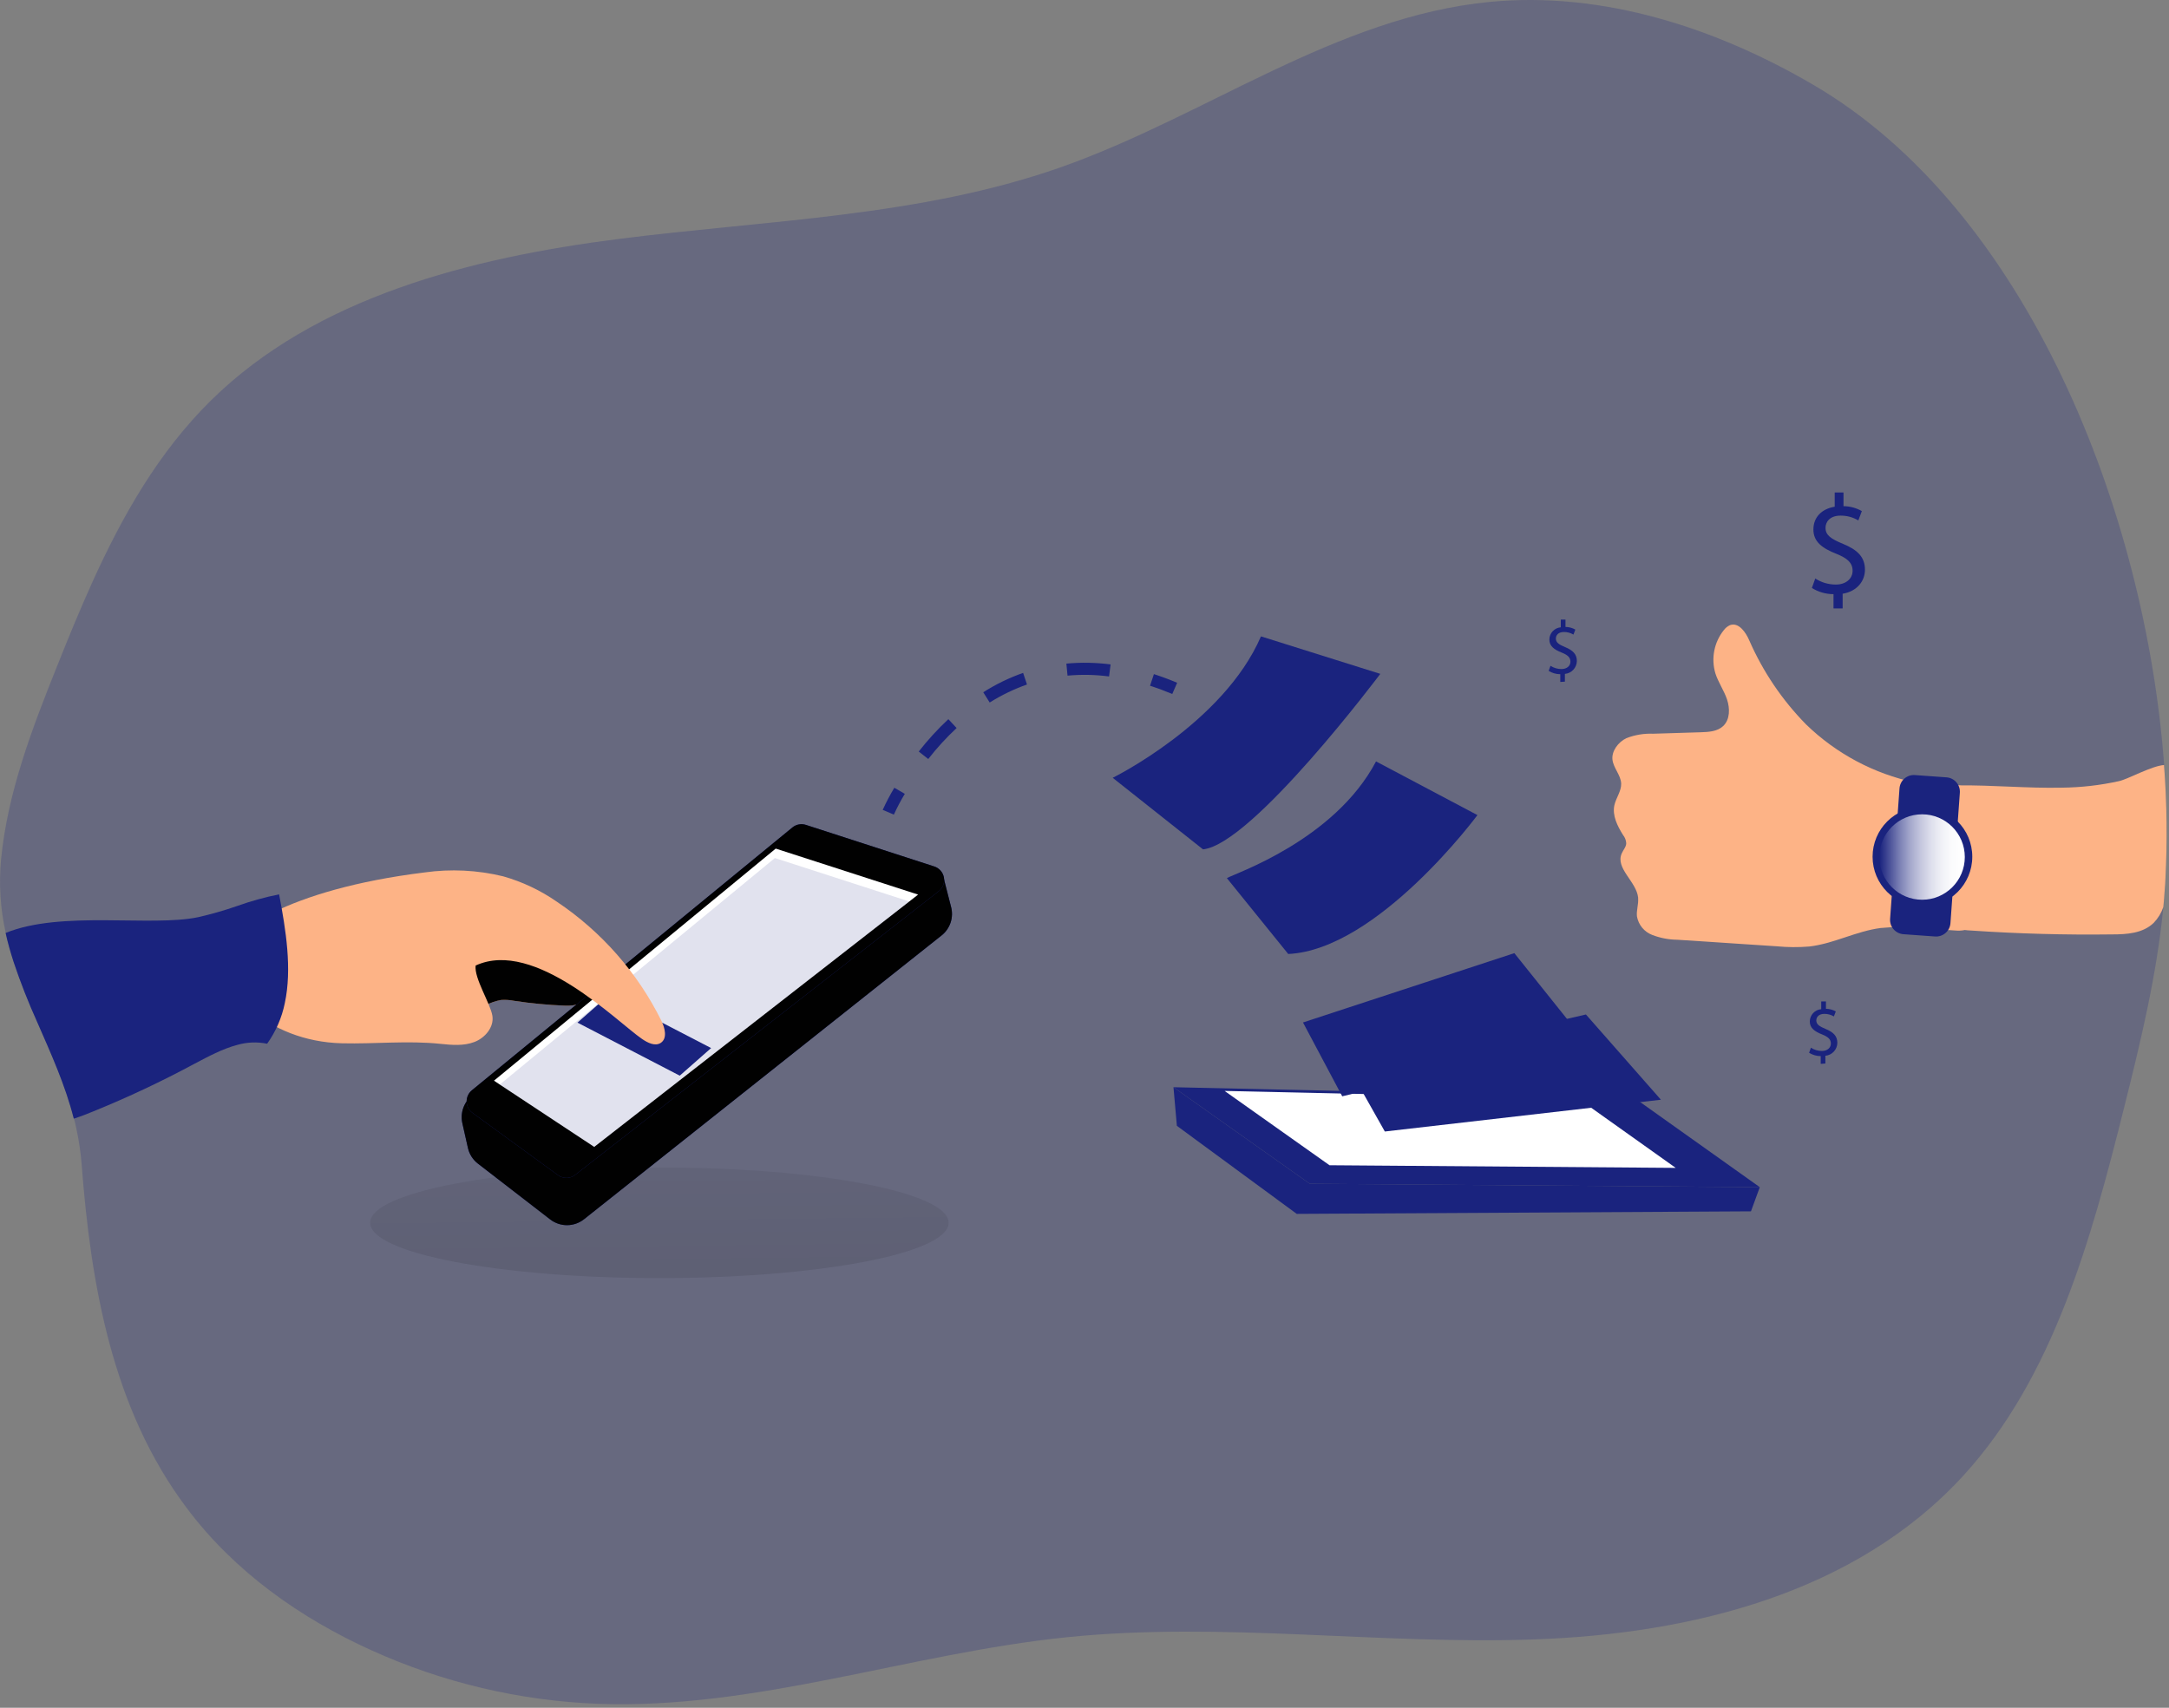 <svg width="560" height="441" viewBox="0 0 560 441" fill="none" xmlns="http://www.w3.org/2000/svg">
<rect x="0" y="0" width="560" height="441" fill="#808080" stroke="none"/>
<g clip-path="url(#clip0)">
<path opacity="0.24" d="M559.07 227.13C558.937 229.51 558.76 231.877 558.54 234.23C556.85 251.8 552.66 269.05 548.38 286.15C539.87 320.15 530.15 355.57 506.99 380.96C479.08 411.5 436.53 421.91 396.27 423.34C356.01 424.77 315.6 418.69 275.49 422.78C234.85 426.94 195.12 441.5 154.33 439.97C134.147 439.187 114.307 434.497 95.91 426.16C77.56 417.85 60.49 405.85 48.15 389.33C28.89 363.7 23.45 331.54 21.08 300.68C20.839 297.654 20.398 294.647 19.76 291.68C19.58 290.74 19.36 289.81 19.11 288.87C15.42 274.52 7.97 262.11 3.54 248.39C2.76 245.95 2.04 243.48 1.48 240.92C0.096 234.738 -0.316 228.379 0.26 222.07C1.92 204.72 8.26 188.19 14.76 171.96C17.64 164.74 20.61 157.49 23.83 150.36C31.61 133.17 40.93 116.76 54.43 103.44C81.5 76.75 121.43 66.59 159.68 61.71C197.93 56.83 237.42 55.99 273.74 43.24C311.34 30.02 344.88 4.32 384.74 0.48C413.87 -2.3 443.1 7.23 468.14 21.89C523.46 54.18 553.97 132.36 558.75 197.59C559.492 207.42 559.599 217.287 559.07 227.13Z" fill="#1A237E"/>
<path opacity="0.26" d="M170.24 330.04C211.485 330.04 244.92 323.647 244.92 315.76C244.92 307.873 211.485 301.48 170.24 301.48C128.995 301.48 95.56 307.873 95.56 315.76C95.56 323.647 128.995 330.04 170.24 330.04Z" fill="url(#paint0_linear)"/>
<path opacity="0.26" d="M387.26 330.04C438.512 330.04 480.06 321.856 480.06 311.76C480.06 301.664 438.512 293.48 387.26 293.48C336.008 293.48 294.46 301.664 294.46 311.76C294.46 321.856 336.008 330.04 387.26 330.04Z" fill="url(#paint1_linear)"/>
<path d="M145.91 259.69C141.497 259.524 137.096 259.106 132.73 258.44C131.625 258.217 130.495 258.143 129.37 258.22C127.976 258.475 126.628 258.936 125.37 259.59C117.731 262.909 109.262 263.823 101.09 262.21C99.53 261.9 97.84 261.39 97.01 260.04C96.622 259.31 96.394 258.505 96.34 257.68C96.019 255.076 95.962 252.446 96.17 249.83C96.201 248.359 96.542 246.911 97.17 245.58C98.002 244.222 99.206 243.132 100.64 242.44C105.87 239.64 112.18 240.44 118.11 240.62C125.11 240.87 132.36 240.27 139.11 242.19C143.91 243.54 148.63 246.52 151.2 250.9C154.28 256.04 151.97 259.93 145.91 259.69Z" fill="#FDB386"/>
<path d="M145.91 259.69C141.497 259.524 137.096 259.106 132.73 258.44C131.625 258.217 130.495 258.143 129.37 258.22C127.976 258.475 126.628 258.936 125.37 259.59C117.731 262.909 109.262 263.823 101.09 262.21C99.53 261.9 97.84 261.39 97.01 260.04C96.622 259.31 96.394 258.505 96.34 257.68C96.019 255.076 95.962 252.446 96.17 249.83C96.201 248.359 96.542 246.911 97.17 245.58C98.002 244.222 99.206 243.132 100.64 242.44C105.87 239.64 112.18 240.44 118.11 240.62C125.11 240.87 132.36 240.27 139.11 242.19C143.91 243.54 148.63 246.52 151.2 250.9C154.28 256.04 151.97 259.93 145.91 259.69Z" fill="url(#paint2_linear)"/>
<path d="M302.97 280.75L338.17 305.68L454.35 306.56L421.78 283.39L302.97 280.75Z" fill="#1A237E"/>
<path d="M316.17 281.71L343.26 300.9L432.64 301.58L407.58 283.75L316.17 281.71Z" fill="white"/>
<path d="M287.28 200.85C287.28 200.85 315.88 186.77 325.56 164.33L356.37 174.01C356.37 174.01 323.37 218.01 310.6 219.33L287.28 200.85Z" fill="#1A237E"/>
<path d="M316.76 226.76C318.52 225.66 344.48 217.08 355.27 196.62L381.45 210.48C381.45 210.48 355.71 245.25 332.6 246.35L316.76 226.76Z" fill="#1A237E"/>
<path d="M409.46 261.97L428.82 283.98L357.54 292.19L348.44 276.05L409.46 261.97Z" fill="#1A237E"/>
<path d="M358.06 274.04L404.26 265.12C404.26 265.12 406.41 267.12 410.85 267.12L419.02 276.59C419.02 276.59 416.59 279.85 417.97 281.85L366.8 289.08C366.8 289.08 362.87 286.68 359.46 286.77L353.46 278.04C353.46 278.04 358.89 277.45 358.06 274.04Z" fill="url(#paint3_linear)"/>
<path d="M245.53 234.12L243.64 226.73C242.45 222.47 239.18 226.18 235.2 228.1L123.2 282.1C121.76 282.798 120.599 283.962 119.903 285.404C119.208 286.845 119.02 288.479 119.37 290.04L120.81 296.43C121.17 298.04 122.083 299.473 123.39 300.48L142.06 314.9C143.313 315.865 144.853 316.384 146.435 316.373C148.017 316.362 149.55 315.822 150.79 314.84L243.1 241.56C244.192 240.696 245.004 239.53 245.437 238.206C245.869 236.883 245.901 235.462 245.53 234.12Z" fill="#1A237E"/>
<path d="M245.53 234.12L243.64 226.73C242.45 222.47 239.18 226.18 235.2 228.1L123.2 282.1C121.76 282.798 120.599 283.962 119.903 285.404C119.208 286.845 119.02 288.479 119.37 290.04L120.81 296.43C121.17 298.04 122.083 299.473 123.39 300.48L142.06 314.9C143.313 315.865 144.853 316.384 146.435 316.373C148.017 316.362 149.55 315.822 150.79 314.84L243.1 241.56C244.192 240.696 245.004 239.53 245.437 238.206C245.869 236.883 245.901 235.462 245.53 234.12Z" fill="url(#paint4_linear)"/>
<path d="M121.83 281.54L204.6 213.66C205.078 213.27 205.646 213.007 206.252 212.893C206.858 212.78 207.483 212.82 208.07 213.01L241.22 223.75C241.855 223.956 242.422 224.331 242.861 224.835C243.299 225.339 243.592 225.953 243.708 226.61C243.824 227.268 243.759 227.945 243.52 228.569C243.281 229.192 242.876 229.739 242.35 230.15L148.5 303.39C147.869 303.881 147.096 304.154 146.297 304.166C145.497 304.179 144.716 303.931 144.07 303.46L121.97 287.36C121.519 287.026 121.15 286.593 120.892 286.095C120.633 285.596 120.492 285.045 120.478 284.484C120.465 283.923 120.579 283.366 120.814 282.856C121.048 282.346 121.396 281.896 121.83 281.54Z" fill="#1A237E"/>
<path d="M121.83 281.54L204.6 213.66C205.078 213.27 205.646 213.007 206.252 212.893C206.858 212.78 207.483 212.82 208.07 213.01L241.22 223.75C241.855 223.956 242.422 224.331 242.861 224.835C243.299 225.339 243.592 225.953 243.708 226.61C243.824 227.268 243.759 227.945 243.52 228.569C243.281 229.192 242.876 229.739 242.35 230.15L148.5 303.39C147.869 303.881 147.096 304.154 146.297 304.166C145.497 304.179 144.716 303.931 144.07 303.46L121.97 287.36C121.519 287.026 121.15 286.593 120.892 286.095C120.633 285.596 120.492 285.045 120.478 284.484C120.465 283.923 120.579 283.366 120.814 282.856C121.048 282.346 121.396 281.896 121.83 281.54Z" fill="url(#paint5_linear)"/>
<path d="M237.04 231.01L234.76 232.79L153.42 296.16L129.04 280.06L127.54 279.06L200.28 219.13L237.04 231.01Z" fill="white"/>
<path opacity="0.13" d="M234.76 232.79L153.42 296.16L129.04 280.06L200.06 221.57L234.76 232.79Z" fill="#1A237E"/>
<path d="M175.5 277.77L149.09 264.07L157.19 256.95L183.6 270.64L175.5 277.77Z" fill="#1A237E"/>
<path d="M175.5 277.77L149.09 264.07L157.19 256.95L183.6 270.64L175.5 277.77Z" fill="url(#paint6_linear)"/>
<path d="M230.78 210.36L227.9 209.13C228.794 207.173 229.795 205.266 230.9 203.42L233.61 204.99C232.564 206.724 231.619 208.517 230.78 210.36Z" fill="#1A237E"/>
<path d="M239.66 196L237.2 194.07C239.528 191.088 242.086 188.293 244.85 185.71L246.98 188C244.334 190.47 241.886 193.145 239.66 196ZM255.52 181.41L253.86 178.76C257.089 176.708 260.541 175.031 264.15 173.76L265.15 176.76C261.777 177.947 258.547 179.507 255.52 181.41ZM286.34 174.68C282.786 174.212 279.19 174.142 275.62 174.47L275.32 171.36C279.123 171.011 282.953 171.082 286.74 171.57L286.34 174.68Z" fill="#1A237E"/>
<path d="M302.66 179.21C300.75 178.41 298.82 177.69 296.92 177.08L297.92 174.08C299.92 174.72 301.92 175.47 303.92 176.31L302.66 179.21Z" fill="#1A237E"/>
<path d="M303.85 290.72L302.97 280.75L338.17 305.68L454.35 306.56L452.07 312.8L334.8 313.46L303.85 290.72Z" fill="#1A237E"/>
<path d="M303.85 290.72L302.97 280.75L338.17 305.68L454.35 306.56L452.07 312.8L334.8 313.46L303.85 290.72Z" fill="url(#paint7_linear)"/>
<path d="M510.62 217.04C510.49 220.98 510.27 224.91 510.02 228.85C509.9 231.1 509.74 233.32 509.55 235.57C509.43 237.23 509.12 239.17 507.68 239.95C507.481 240.059 507.269 240.143 507.05 240.2C506.351 240.326 505.637 240.356 504.93 240.29L495.14 239.64C491.951 239.325 488.739 239.325 485.55 239.64C479.23 240.45 473.42 243.7 467.11 244.42C464.32 244.65 461.516 244.63 458.73 244.36L433.06 242.67C430.862 242.645 428.685 242.232 426.63 241.45C425.598 241.064 424.685 240.414 423.983 239.565C423.281 238.715 422.814 237.696 422.63 236.61C422.47 235.07 423.06 233.54 422.94 231.98C422.954 231.918 422.954 231.853 422.94 231.79C422.5 227.63 417.03 224.26 418.69 220.41C419.06 219.51 419.84 218.73 419.87 217.76C419.821 216.97 419.527 216.215 419.03 215.6C417.59 213.29 416.22 210.6 416.81 207.91C417.25 206 418.62 204.28 418.56 202.35C418.47 200.13 416.56 198.35 416.31 196.16C416.06 193.97 417.78 191.63 419.9 190.62C422.089 189.765 424.432 189.374 426.78 189.47L439.1 189.09C441.1 189.03 443.38 188.91 444.88 187.5C446.69 185.81 446.66 182.9 445.88 180.59C445.1 178.28 443.63 176.21 442.88 173.87C442.315 171.971 442.219 169.964 442.6 168.02C442.982 166.076 443.829 164.254 445.07 162.71C445.48 162.153 446.028 161.712 446.66 161.43C448.88 160.62 450.73 163.24 451.66 165.43C455.184 173.468 460.142 180.797 466.29 187.06C474.066 194.61 483.818 199.81 494.42 202.06C497.51 202.74 502.01 202.31 505.58 202.81C506.62 202.922 507.634 203.205 508.58 203.65C512.68 205.66 510.74 213.44 510.62 217.04Z" fill="#FDB386"/>
<path d="M559.07 227.13C559.07 227.95 558.97 228.76 558.91 229.57C558.82 231.13 558.69 232.7 558.54 234.23C558.018 235.745 557.176 237.13 556.07 238.29C553.25 241.04 549.07 241.29 545.28 241.29C533.153 241.45 521.027 241.117 508.9 240.29C508.27 240.29 507.65 240.19 507.05 240.13C505.393 240.011 503.793 239.475 502.4 238.57C499.49 236.47 498.71 232.41 498.18 228.75C497.11 221.69 496.05 214.37 497.74 207.43C497.88 206.703 498.123 205.999 498.46 205.34C498.749 204.676 499.2 204.096 499.77 203.65C500.838 203.028 502.066 202.736 503.3 202.81C504.08 202.81 504.87 202.81 505.65 202.81C514.52 202.71 523.4 203.59 532.28 203.4C537.265 203.353 542.232 202.787 547.1 201.71C549.47 201.18 555.44 197.8 558.72 197.55C559.473 207.392 559.59 217.273 559.07 227.13Z" fill="#FDB386"/>
<path d="M558.91 229.57C558.82 231.13 558.69 232.7 558.54 234.23C558.018 235.745 557.176 237.13 556.07 238.29C553.25 241.04 549.07 241.29 545.28 241.29C533.153 241.45 521.027 241.117 508.9 240.29C508.27 240.29 507.65 240.19 507.05 240.13C506.351 240.256 505.637 240.286 504.93 240.22L495.14 239.57C491.951 239.255 488.739 239.255 485.55 239.57C479.23 240.38 473.42 243.63 467.11 244.35C464.32 244.58 461.516 244.56 458.73 244.29L433.06 242.6C430.862 242.575 428.685 242.162 426.63 241.38C425.598 240.994 424.685 240.344 423.983 239.495C423.281 238.645 422.814 237.626 422.63 236.54C422.47 235 423.06 233.47 422.94 231.91C422.955 231.848 422.955 231.783 422.94 231.72C428.25 236.35 436.03 236.38 443.13 236.16C455.45 235.79 467.86 235.41 479.8 232.38C479.049 230.563 478.815 228.575 479.124 226.633C479.433 224.692 480.272 222.874 481.55 221.38C482.67 220.1 484.11 219.13 485.33 217.95C487.92 215.38 489.39 211.95 491.77 209.13C493.428 207.053 495.825 205.698 498.46 205.35C499.456 205.276 500.455 205.458 501.36 205.88C505.12 207.69 505.49 212.82 505.27 216.98C505.05 221.14 505.18 226.17 508.8 228.26C509.186 228.482 509.595 228.66 510.02 228.79C511.386 229.158 512.796 229.336 514.21 229.32C525.56 229.61 536.91 229.57 548.28 229.26C551.826 229.082 555.38 229.186 558.91 229.57Z" fill="url(#paint8_linear)"/>
<path d="M109.61 225.29C116.376 224.339 123.26 224.679 129.9 226.29C134.854 227.695 139.541 229.912 143.77 232.85C155.302 240.57 164.61 251.175 170.77 263.61C171.68 265.47 172.34 268.11 170.63 269.28C169.16 270.28 167.21 269.28 165.75 268.28C159.38 263.92 138.06 242.28 122.8 249.33C122.38 252.61 126.62 259.1 127.13 262.33C127.58 265.26 125.23 268.03 122.46 269.08C119.69 270.13 116.63 269.86 113.69 269.55C105.25 268.67 96.84 269.61 88.35 269.41C68.53 268.96 56.2 254.69 57.35 247.25C58.4 241.1 73.97 229.7 109.61 225.29Z" fill="#FDB386"/>
<path d="M336.41 264.03L390.98 246.13L408.58 268.13L346.54 283.1L336.41 264.03Z" fill="#1A237E"/>
<path d="M73.53 259.05C72.76 262.821 71.206 266.388 68.97 269.52C66.406 268.997 63.754 269.103 61.24 269.83C57.46 270.83 53.74 272.83 50.24 274.68C41.778 279.24 33.075 283.339 24.17 286.96C22.52 287.65 20.8 288.31 19.05 288.87C16.83 280.12 13.17 272.11 9.67 264.08C7.351 258.958 5.295 253.721 3.51 248.39C2.73 245.95 2.01 243.48 1.45 240.92C15.76 235.04 38.97 239.39 51.12 236.85C54.545 236.073 57.923 235.105 61.24 233.95C64.768 232.686 68.385 231.683 72.06 230.95C73.81 240.14 75.44 250.17 73.53 259.05Z" fill="#1A237E"/>
<path d="M73.53 259.05C72.76 262.821 71.206 266.388 68.97 269.52C62.5 268.08 56.09 271.52 50.27 274.68C41.807 279.24 33.105 283.339 24.2 286.96C22.55 287.65 20.83 288.31 19.08 288.87C16.86 280.12 13.2 272.11 9.7 264.08C15.24 266.02 21.112 266.829 26.97 266.46C35.41 266.08 43.66 264.02 51.97 262.46C59.12 261.05 66.34 260.05 73.53 259.05Z" fill="url(#paint9_linear)"/>
<path d="M330.11 168.53L345.18 173.59C345.18 173.59 343.18 178.32 345.62 180.52C345.62 180.52 328.35 205.93 313.83 212.09C313.83 212.09 311.74 209.78 305.14 210.44L294.79 202.63C294.79 202.63 298.65 200.76 297.79 197.79C297.79 197.79 318.58 187.23 324.3 173.15C324.28 173.15 330.11 174.03 330.11 168.53Z" fill="url(#paint10_linear)"/>
<path d="M359.25 202.93L371.97 209.06C371.97 209.06 369.7 213.06 371.6 215.23C371.6 215.23 353.54 235.79 340.03 239.63C340.03 239.63 338.43 237.36 332.53 237.22L324.25 229.22C324.25 229.22 327.86 227.99 327.41 225.22C327.41 225.22 346.94 218.22 353.55 206.37C353.59 206.37 358.64 207.79 359.25 202.93Z" fill="url(#paint11_linear)"/>
<path d="M346.17 263.58L384.46 251.48C385.277 252.071 386.204 252.492 387.186 252.719C388.169 252.945 389.187 252.973 390.18 252.8L397.88 261.38C397.88 261.38 396.12 264.9 397.44 266.66L354.83 277.59C354.83 277.59 351.31 275.59 348.44 276.05L342.65 267.98C342.65 267.98 347.16 266.85 346.17 263.58Z" fill="url(#paint12_linear)"/>
<path d="M73.53 259.05C72.76 262.821 71.206 266.388 68.97 269.52C66.406 268.997 63.754 269.103 61.24 269.83V233.95C64.768 232.686 68.385 231.683 72.06 230.95C73.81 240.14 75.44 250.17 73.53 259.05Z" fill="url(#paint13_linear)"/>
<path d="M502.557 200.734L494.398 200.146C492.349 199.999 490.568 201.54 490.42 203.59L487.995 237.262C487.847 239.311 489.389 241.092 491.438 241.24L499.597 241.828C501.646 241.975 503.427 240.434 503.574 238.385L506 204.712C506.148 202.663 504.606 200.882 502.557 200.734Z" fill="#1A237E"/>
<path d="M502.557 200.734L494.398 200.146C492.349 199.999 490.568 201.54 490.42 203.59L487.995 237.262C487.847 239.311 489.389 241.092 491.438 241.24L499.597 241.828C501.646 241.975 503.427 240.434 503.574 238.385L506 204.712C506.148 202.663 504.606 200.882 502.557 200.734Z" fill="url(#paint14_linear)"/>
<path d="M496.34 234.1C503.448 234.1 509.21 228.338 509.21 221.23C509.21 214.122 503.448 208.36 496.34 208.36C489.232 208.36 483.47 214.122 483.47 221.23C483.47 228.338 489.232 234.1 496.34 234.1Z" fill="#1A237E"/>
<path d="M496.34 234.1C503.448 234.1 509.21 228.338 509.21 221.23C509.21 214.122 503.448 208.36 496.34 208.36C489.232 208.36 483.47 214.122 483.47 221.23C483.47 228.338 489.232 234.1 496.34 234.1Z" fill="url(#paint15_linear)"/>
<path d="M496.25 232.34C502.342 232.34 507.28 227.402 507.28 221.31C507.28 215.218 502.342 210.28 496.25 210.28C490.158 210.28 485.22 215.218 485.22 221.31C485.22 227.402 490.158 232.34 496.25 232.34Z" fill="#1A237E"/>
<path d="M496.25 232.34C502.342 232.34 507.28 227.402 507.28 221.31C507.28 215.218 502.342 210.28 496.25 210.28C490.158 210.28 485.22 215.218 485.22 221.31C485.22 227.402 490.158 232.34 496.25 232.34Z" fill="url(#paint16_linear)"/>
<path d="M473.38 157.12V153.43C471.407 153.429 469.474 152.875 467.8 151.83L468.67 149.39C470.25 150.408 472.09 150.95 473.97 150.95C476.56 150.95 478.31 149.46 478.31 147.38C478.31 145.3 476.88 144.13 474.19 143.04C470.46 141.58 468.19 139.9 468.19 136.73C468.19 133.56 470.34 131.4 473.69 130.85V127.17H475.96V130.71C477.623 130.72 479.255 131.157 480.7 131.98L479.79 134.39C478.4 133.562 476.808 133.133 475.19 133.15C472.38 133.15 471.32 134.83 471.32 136.29C471.32 138.19 472.67 139.13 475.85 140.45C479.6 141.98 481.5 143.88 481.5 147.12C481.5 150.01 479.5 152.7 475.74 153.32V157.12H473.38Z" fill="#1A237E"/>
<path d="M402.84 176.1V174.1C401.779 174.099 400.74 173.801 399.84 173.24L400.31 171.93C401.149 172.476 402.129 172.767 403.13 172.77C404.52 172.77 405.46 171.97 405.46 170.86C405.46 169.75 404.69 169.11 403.24 168.53C401.24 167.74 400.02 166.84 400.02 165.14C400.032 164.342 400.341 163.578 400.887 162.995C401.432 162.413 402.175 162.055 402.97 161.99V159.99H404.18V161.89C405.075 161.9 405.952 162.137 406.73 162.58L406.24 163.87C405.495 163.421 404.64 163.188 403.77 163.2C402.27 163.2 401.7 164.1 401.7 164.89C401.7 165.89 402.42 166.41 404.12 167.12C406.12 167.94 407.12 168.96 407.12 170.7C407.104 171.537 406.78 172.338 406.209 172.951C405.639 173.563 404.863 173.944 404.03 174.02V176.02L402.84 176.1Z" fill="#1A237E"/>
<path d="M470.08 274.72V272.72C469.02 272.717 467.981 272.419 467.08 271.86L467.55 270.55C468.39 271.095 469.369 271.386 470.37 271.39C471.76 271.39 472.7 270.59 472.7 269.47C472.7 268.35 471.93 267.73 470.49 267.14C468.49 266.36 467.26 265.46 467.26 263.76C467.27 262.96 467.578 262.193 468.123 261.609C468.669 261.024 469.413 260.665 470.21 260.6V258.6H471.43V260.5C472.32 260.508 473.194 260.742 473.97 261.18L473.48 262.47C472.735 262.031 471.885 261.803 471.02 261.81C469.51 261.81 468.94 262.71 468.94 263.49C468.94 264.49 469.66 265.02 471.37 265.72C473.37 266.54 474.37 267.56 474.37 269.3C474.356 270.138 474.033 270.942 473.463 271.557C472.892 272.171 472.115 272.554 471.28 272.63V274.63L470.08 274.72Z" fill="#1A237E"/>
</g>
<defs>
<linearGradient id="paint0_linear" x1="169.54" y1="253.24" x2="172.14" y2="486.54" gradientUnits="userSpaceOnUse">
<stop stop-color="#010101" stop-opacity="0"/>
<stop offset="0.95" stop-color="#010101"/>
</linearGradient>
<linearGradient id="paint1_linear" x1="72004.7" y1="8765.89" x2="72028.7" y2="19684.4" gradientUnits="userSpaceOnUse">
<stop stop-color="#010101" stop-opacity="0"/>
<stop offset="0.95" stop-color="#010101"/>
</linearGradient>
<linearGradient id="paint2_linear" x1="7851.44" y1="6851.73" x2="7552.67" y2="5456.65" gradientUnits="userSpaceOnUse">
<stop stop-color="#010101" stop-opacity="0"/>
<stop offset="0.95" stop-color="#010101"/>
</linearGradient>
<linearGradient id="paint3_linear" x1="28687.3" y1="9987.97" x2="28569" y2="12593.8" gradientUnits="userSpaceOnUse">
<stop stop-color="#010101" stop-opacity="0"/>
<stop offset="0.95" stop-color="#010101"/>
</linearGradient>
<linearGradient id="paint4_linear" x1="25196.3" y1="29909.5" x2="23298.4" y2="20867" gradientUnits="userSpaceOnUse">
<stop stop-color="#010101" stop-opacity="0"/>
<stop offset="0.95" stop-color="#010101"/>
</linearGradient>
<linearGradient id="paint5_linear" x1="24363.6" y1="25991.7" x2="10640.4" y2="16897.8" gradientUnits="userSpaceOnUse">
<stop stop-color="#010101" stop-opacity="0"/>
<stop offset="0.95" stop-color="#010101"/>
</linearGradient>
<linearGradient id="paint6_linear" x1="6062.04" y1="5663.9" x2="5848.2" y2="6207" gradientUnits="userSpaceOnUse">
<stop stop-color="#010101" stop-opacity="0"/>
<stop offset="0.95" stop-color="#010101"/>
</linearGradient>
<linearGradient id="paint7_linear" x1="57804.7" y1="9679.97" x2="57724.3" y2="11644.6" gradientUnits="userSpaceOnUse">
<stop stop-color="#010101" stop-opacity="0"/>
<stop offset="0.95" stop-color="#010101"/>
</linearGradient>
<linearGradient id="paint8_linear" x1="67648.2" y1="8144.5" x2="67681.2" y2="17179.1" gradientUnits="userSpaceOnUse">
<stop stop-color="#010101" stop-opacity="0"/>
<stop offset="0.95" stop-color="#010101"/>
</linearGradient>
<linearGradient id="paint9_linear" x1="2827.79" y1="8506.66" x2="3021.59" y2="11154.5" gradientUnits="userSpaceOnUse">
<stop stop-color="#010101" stop-opacity="0"/>
<stop offset="0.95" stop-color="#010101"/>
</linearGradient>
<linearGradient id="paint10_linear" x1="15762.4" y1="8130.43" x2="18711.5" y2="12448" gradientUnits="userSpaceOnUse">
<stop stop-color="#010101" stop-opacity="0"/>
<stop offset="0.95" stop-color="#010101"/>
</linearGradient>
<linearGradient id="paint11_linear" x1="16310" y1="7901.85" x2="17961.6" y2="11547.8" gradientUnits="userSpaceOnUse">
<stop stop-color="#010101" stop-opacity="0"/>
<stop offset="0.95" stop-color="#010101"/>
</linearGradient>
<linearGradient id="paint12_linear" x1="20701" y1="6967.23" x2="20929.1" y2="9608.46" gradientUnits="userSpaceOnUse">
<stop stop-color="#010101" stop-opacity="0"/>
<stop offset="0.95" stop-color="#010101"/>
</linearGradient>
<linearGradient id="paint13_linear" x1="1043.8" y1="9636.41" x2="-339.631" y2="12106.5" gradientUnits="userSpaceOnUse">
<stop stop-color="#010101" stop-opacity="0"/>
<stop offset="0.95" stop-color="#010101"/>
</linearGradient>
<linearGradient id="paint14_linear" x1="7991.94" y1="9724.18" x2="8648.38" y2="9824.91" gradientUnits="userSpaceOnUse">
<stop stop-color="#010101" stop-opacity="0"/>
<stop offset="0.95" stop-color="#010101"/>
</linearGradient>
<linearGradient id="paint15_linear" x1="13259.3" y1="4863.44" x2="13259.3" y2="6528.56" gradientUnits="userSpaceOnUse">
<stop stop-color="#010101" stop-opacity="0"/>
<stop offset="0.95" stop-color="#010101"/>
</linearGradient>
<linearGradient id="paint16_linear" x1="485.23" y1="221.31" x2="507.28" y2="221.31" gradientUnits="userSpaceOnUse">
<stop stop-color="white" stop-opacity="0"/>
<stop offset="0.13" stop-color="white" stop-opacity="0.23"/>
<stop offset="0.23" stop-color="white" stop-opacity="0.41"/>
<stop offset="0.35" stop-color="white" stop-opacity="0.59"/>
<stop offset="0.48" stop-color="white" stop-opacity="0.74"/>
<stop offset="0.6" stop-color="white" stop-opacity="0.85"/>
<stop offset="0.72" stop-color="white" stop-opacity="0.93"/>
<stop offset="0.84" stop-color="white" stop-opacity="0.98"/>
<stop offset="0.95" stop-color="white"/>
</linearGradient>
<clipPath id="clip0">
<rect width="559.39" height="440.09" fill="white"/>
</clipPath>
</defs>
</svg>

